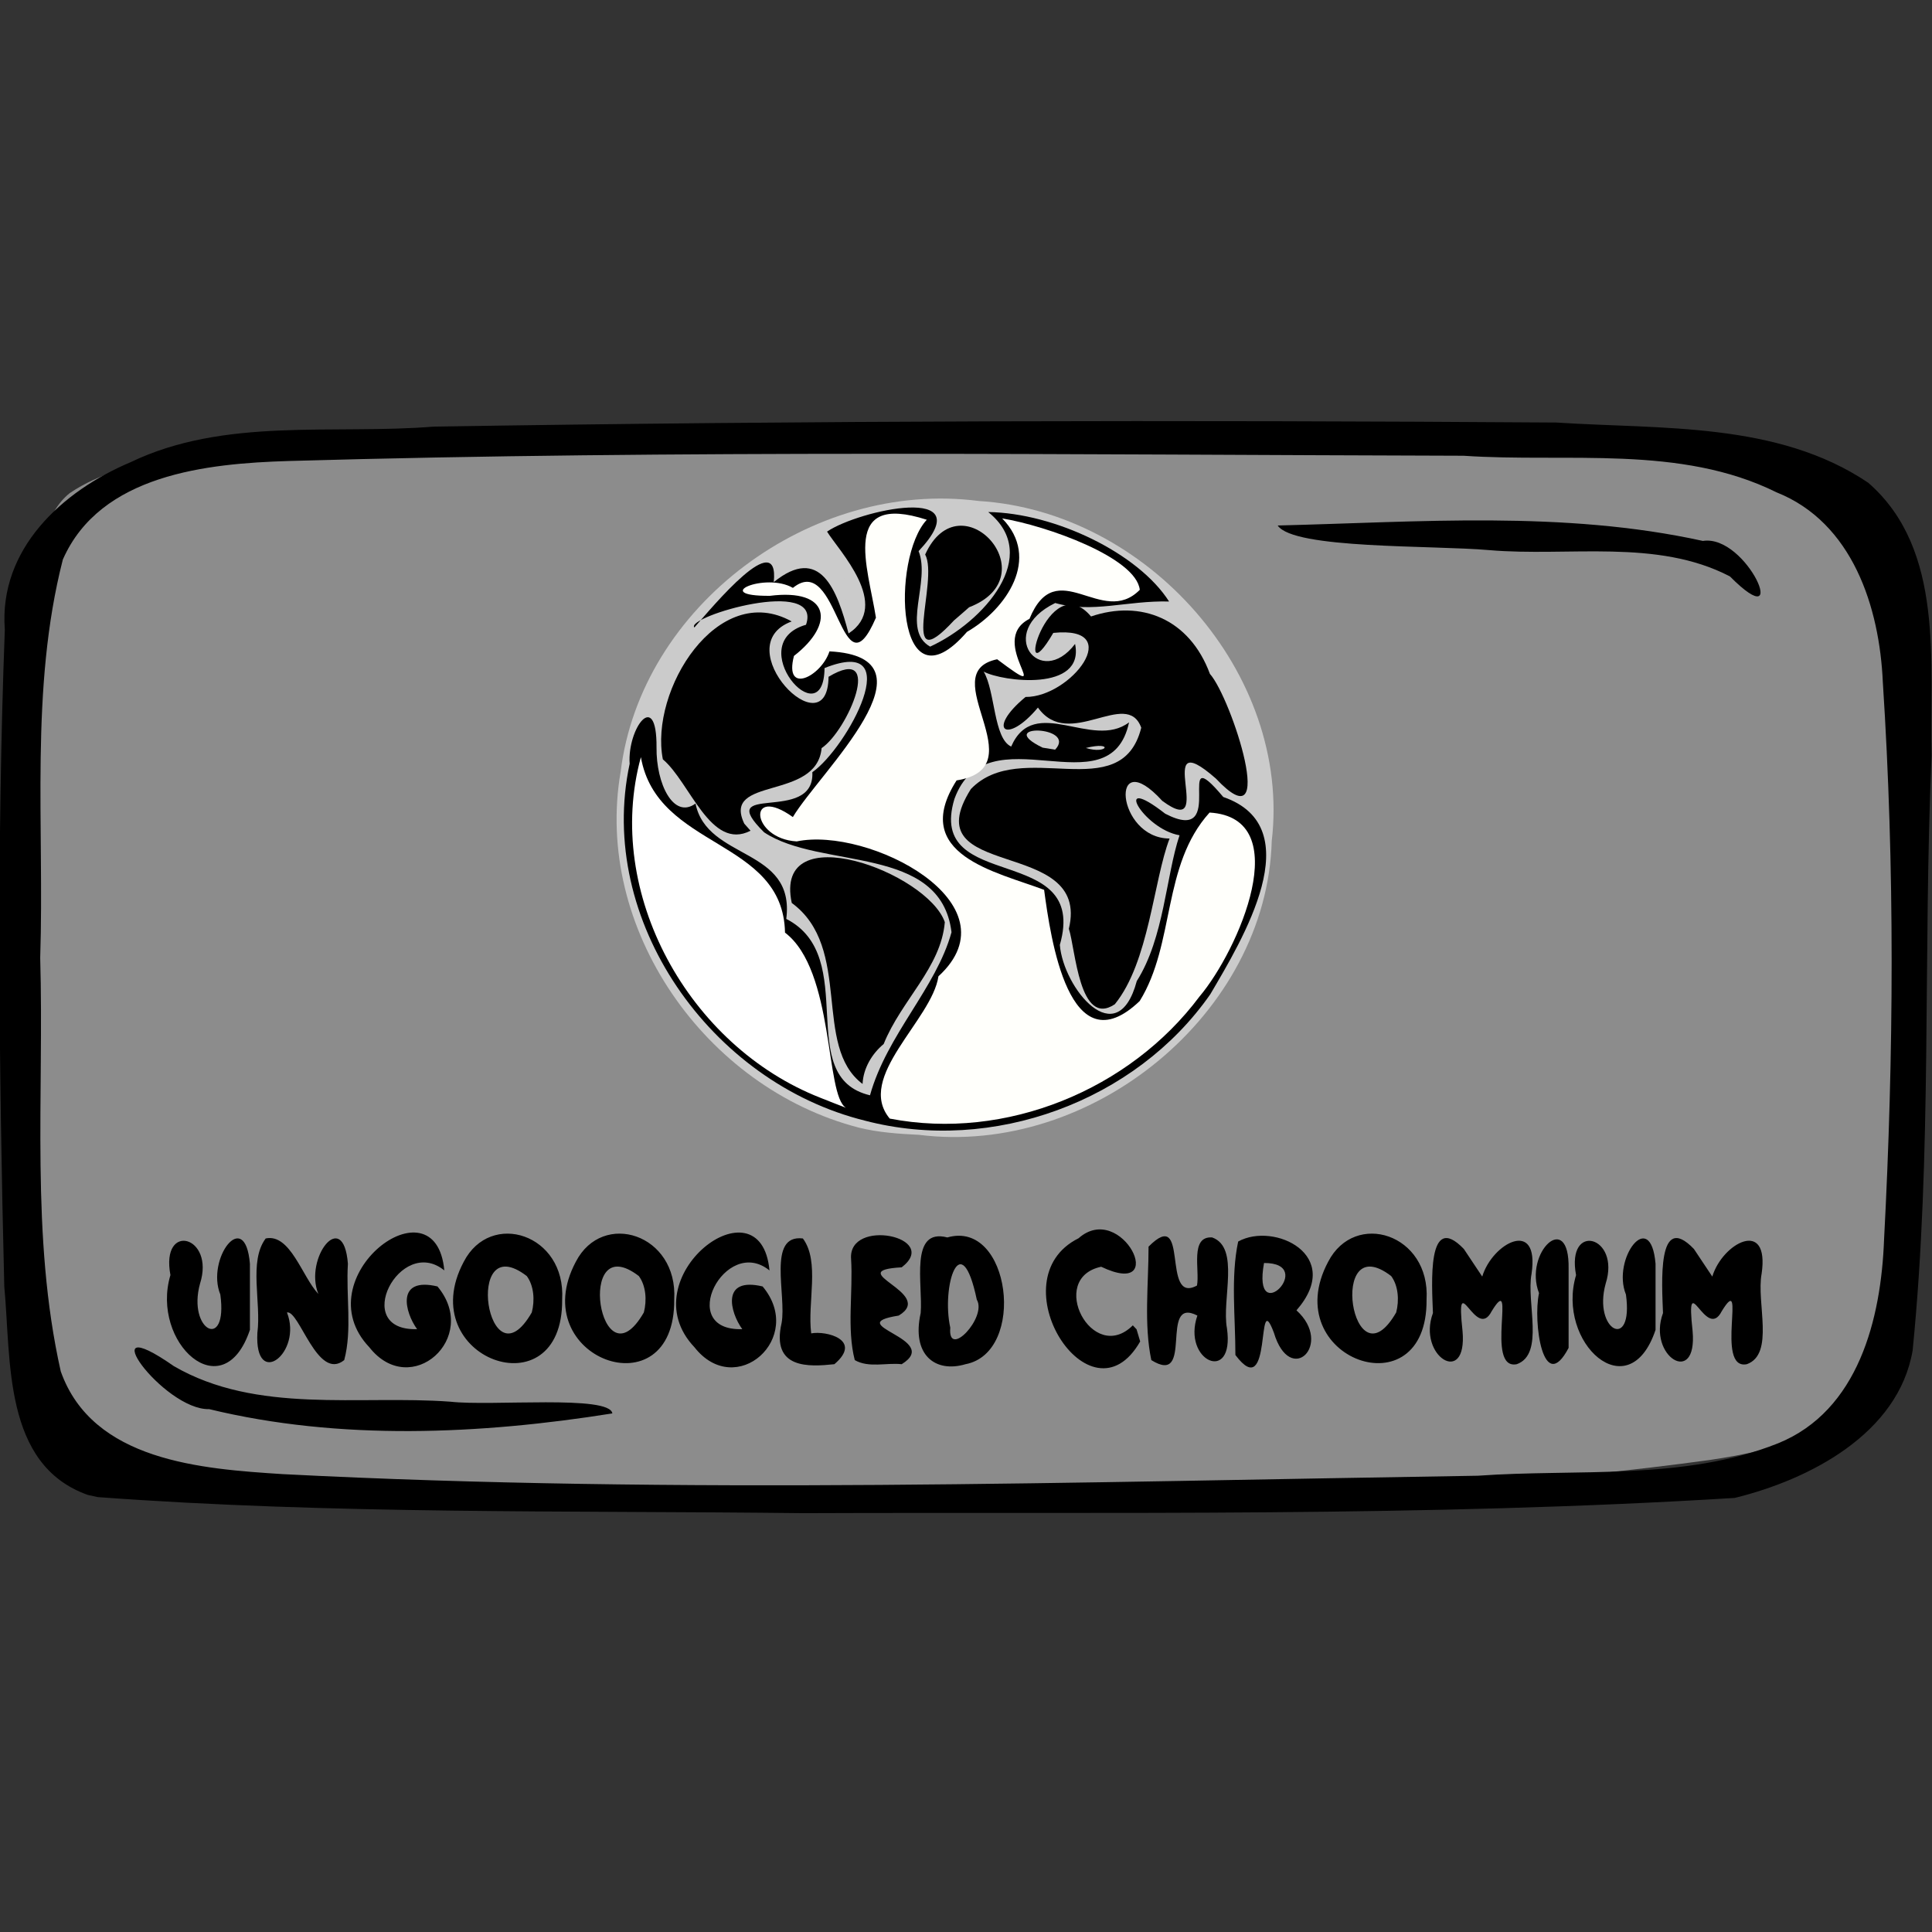 <?xml version="1.0" encoding="UTF-8" standalone="no"?>
<!-- Created with Inkscape (http://www.inkscape.org/) -->

<svg
   xmlns:dc="http://purl.org/dc/elements/1.1/"
   xmlns:cc="http://creativecommons.org/ns#"
   xmlns:rdf="http://www.w3.org/1999/02/22-rdf-syntax-ns#"
   xmlns:svg="http://www.w3.org/2000/svg"
   xmlns="http://www.w3.org/2000/svg"
   xmlns:sodipodi="http://sodipodi.sourceforge.net/DTD/sodipodi-0.dtd"
   xmlns:inkscape="http://www.inkscape.org/namespaces/inkscape"
   width="150"
   height="150"
   viewBox="0 0 39.688 39.688"
   version="1.1"
   id="svg922"
   inkscape:version="0.92.4 (5da689c313, 2019-01-14)"
   sodipodi:docname="USO_ungoogledchromium_internet.svg">
  <rect x="0" y="0" width="39.688" height="39.688" fill="#333333" stroke="none"/>
  <title
     id="title1437">USOICON</title>
  <defs
     id="defs916">
    <clipPath
       id="clipPath1521"
       clipPathUnits="userSpaceOnUse">
      <rect
         y="66.645"
         x="57.114"
         height="151.423"
         width="172.875"
         id="rect1523"
         style="opacity:0.875;fill:#000000;fill-opacity:1;stroke:#000000;stroke-width:0.604;stroke-linejoin:round;stroke-miterlimit:4;stroke-dasharray:none;stroke-opacity:1" />
    </clipPath>
  </defs>
  <sodipodi:namedview
     id="base"
     pagecolor="#ffffff"
     bordercolor="#666666"
     borderopacity="1.0"
     inkscape:pageopacity="0.0"
     inkscape:pageshadow="2"
     inkscape:zoom="1.5382239"
     inkscape:cx="98.244952"
     inkscape:cy="26.037938"
     inkscape:document-units="px"
     inkscape:current-layer="layer9"
     showgrid="false"
     inkscape:window-width="959"
     inkscape:window-height="671"
     inkscape:window-x="2112"
     inkscape:window-y="197"
     inkscape:window-maximized="0"
     units="px" />
  <g
     style="display:inline"
     transform="translate(-35.466,-112.592)"
     id="layer1"
     inkscape:groupmode="layer"
     inkscape:label="toonbox" />
  <g
     inkscape:label="text"
     id="layer3"
     inkscape:groupmode="layer" />
  <g
     style="display:inline"
     inkscape:label="icon_internet"
     id="layer9"
     inkscape:groupmode="layer">
    <g
       id="g1442">
      <path
         style="display:inline;opacity:0.875;fill:#999999;fill-opacity:1;stroke:none;stroke-width:0.118;stroke-linejoin:round;stroke-miterlimit:4;stroke-dasharray:none;stroke-opacity:0.972"
         d="M 1.435,10.128 C 2.67,9.297 4.324,9.436 5.756,9.205 14.115,8.613 22.517,8.69 30.882,9.158 c 2.392,0.206 4.838,0.269 7.15,0.97 0.872,1.675 0.817,3.67 1.027,5.517 0.208,4.025 0.362,8.131 -0.532,12.088 -0.23,1.649 -2.018,2.052 -3.407,2.259 C 28.803,30.856 22.404,30.811 16.041,30.813 11.304,30.719 6.538,30.746 1.84,30.074 0.173,29.528 0.823,27.039 0.434,25.657 0.155,21.091 0.021,16.472 0.693,11.934 0.848,11.32 0.904,10.549 1.435,10.128 Z"
         id="rect49496"
         inkscape:connector-curvature="0" />
      <path
         style="display:inline;fill:#000000;stroke-width:0.372"
         d="M 1.803,30.709 C 0.057,30.089 0.231,27.938 0.088,26.427 -0.023,21.932 -0.07,17.428 0.099,12.934 -0.028,11.278 1.278,10.087 2.684,9.494 4.616,8.567 6.836,8.931 8.909,8.764 16.596,8.639 24.286,8.627 31.973,8.68 c 2.151,0.141 4.538,-0.02 6.404,1.236 1.585,1.379 1.256,3.719 1.302,5.606 -0.178,4.071 0.016,8.163 -0.389,12.22 -0.293,1.711 -2.12,2.653 -3.655,3.029 -6.368,0.394 -12.757,0.288 -19.135,0.313 C 11.669,31.028 6.827,31.11 2.007,30.754 L 1.803,30.709 Z m 34.718,-1.058 c 1.66,-0.67 2.121,-2.568 2.182,-4.182 C 38.904,21.657 38.926,17.825 38.678,14.015 38.61,12.472 38.055,10.735 36.495,10.114 34.511,9.131 32.202,9.508 30.064,9.362 22.02,9.341 13.972,9.24 5.93,9.47 4.248,9.521 2.061,9.745 1.291,11.494 c -0.682,2.663 -0.377,5.457 -0.465,8.181 0.081,2.829 -0.203,5.716 0.422,8.496 0.655,1.847 2.894,2.004 4.559,2.111 8.177,0.421 16.369,0.159 24.551,0.033 2.046,-0.147 4.225,0.107 6.163,-0.664 z M 4.297,28.947 c -0.939,0.027 -2.493,-2.118 -0.727,-0.884 1.706,0.991 3.797,0.593 5.68,0.731 0.844,0.097 3.277,-0.144 3.329,0.241 -2.713,0.432 -5.596,0.564 -8.282,-0.088 z m 31.24,-17.106 c -1.499,-0.781 -3.309,-0.4 -4.943,-0.54 -1.173,-0.103 -4.022,-0.018 -4.347,-0.506 2.904,-0.07 5.875,-0.312 8.734,0.317 0.913,-0.143 1.835,2.014 0.556,0.729 z"
         id="path49494"
         inkscape:connector-curvature="0" />
      <path
         style="font-style:normal;font-variant:normal;font-weight:normal;font-stretch:normal;font-size:3.523px;font-family:Insaniburger;-inkscape-font-specification:Insaniburger;opacity:1;vector-effect:none;fill:#000000;fill-opacity:1;stroke:none;stroke-width:0.041;stroke-linecap:butt;stroke-linejoin:miter;stroke-miterlimit:4;stroke-dasharray:none;stroke-dashoffset:0;stroke-opacity:1"
         d="m 5.134,27.318 c -0.549,1.637 -2.048,0.264 -1.633,-1.125 -0.207,-1.104 0.921,-0.807 0.608,0.176 -0.266,0.965 0.578,1.397 0.417,0.224 -0.297,-0.733 0.507,-1.805 0.608,-0.633 0,0.453 0,0.905 0,1.358 z M 6.54,26.581 C 6.24,25.848 7.053,24.794 7.147,25.96 c -0.042,0.654 0.09,1.365 -0.076,1.98 -0.549,0.443 -0.922,-1.033 -1.176,-0.979 0.327,0.832 -0.67,1.593 -0.608,0.42 0.083,-0.627 -0.183,-1.468 0.171,-1.94 0.506,-0.106 0.749,0.788 1.081,1.139 z m 2.448,-0.154 C 8.125,26.222 8.317,26.96 8.568,27.304 7.192,27.347 8.219,25.362 9.127,26.097 8.949,24.174 6.229,26.247 7.586,27.675 c 0.852,1.085 2.283,-0.194 1.401,-1.248 z m 2.56,0.27 c 0.021,2.331 -3.079,1.209 -2.022,-0.776 0.55,-1.068 2.102,-0.572 2.022,0.776 z m -0.727,-0.484 c -1.317,-1.011 -0.807,2.329 0.103,0.748 0.065,-0.248 0.044,-0.55 -0.103,-0.748 z m 3.029,0.484 c 0.021,2.331 -3.079,1.209 -2.022,-0.776 0.55,-1.068 2.102,-0.572 2.022,0.776 z m -0.727,-0.484 c -1.317,-1.011 -0.807,2.329 0.103,0.748 0.065,-0.248 0.044,-0.55 -0.103,-0.748 z m 2.544,0.214 c -0.862,-0.205 -0.67,0.533 -0.419,0.877 -1.376,0.044 -0.349,-1.941 0.559,-1.206 -0.178,-1.923 -2.898,0.149 -1.541,1.578 0.852,1.085 2.283,-0.194 1.401,-1.248 z m 1.472,1.597 c -0.519,0.055 -1.302,0.105 -1.083,-0.847 0.104,-0.569 -0.302,-1.826 0.437,-1.736 0.354,0.476 0.089,1.32 0.171,1.95 0.3,-0.059 1.067,0.13 0.476,0.633 z m 1.384,0 c 0.852,-0.525 -1.279,-0.806 -0.061,-0.999 0.778,-0.467 -1.198,-0.921 0.061,-0.991 0.814,-0.627 -1.099,-1.021 -1.04,-0.176 0.043,0.688 -0.091,1.434 0.076,2.082 0.29,0.166 0.651,0.049 0.964,0.084 z m 1.311,0 c -0.626,0.186 -1.113,-0.195 -0.921,-1.051 0.048,-0.585 -0.236,-1.756 0.548,-1.553 1.296,-0.373 1.635,2.363 0.373,2.604 z m 0.232,-1.325 c -0.325,-1.546 -0.733,-0.277 -0.545,0.575 -0.058,0.658 0.761,-0.215 0.545,-0.575 z m 3.356,0.858 c -1.022,1.787 -2.963,-1.274 -1.266,-2.12 0.887,-0.784 1.888,1.264 0.465,0.585 -1.116,0.237 -0.18,2.029 0.65,1.204 l 0.077,0.082 z m 1.479,-2.137 c 0.577,0.209 0.192,1.276 0.304,1.869 0.161,1.155 -0.93,0.669 -0.608,-0.264 -0.8,-0.413 -0.051,1.472 -0.946,0.915 -0.155,-0.731 -0.057,-1.564 -0.057,-2.331 0.857,-0.862 0.251,1.204 0.995,0.799 0.06,-0.316 -0.149,-1.019 0.311,-0.988 z m 1.731,1.497 c 0.768,0.695 -0.127,1.583 -0.464,0.458 -0.374,-0.994 -0.014,1.493 -0.79,0.46 9.06e-4,-0.767 -0.099,-1.601 0.057,-2.331 0.735,-0.409 2.186,0.281 1.198,1.413 z m -0.666,-0.972 c -0.253,1.389 1.103,-0.005 0,0 z m 3.339,0.752 c 0.021,2.331 -3.079,1.209 -2.022,-0.776 0.55,-1.068 2.102,-0.572 2.022,0.776 z m -0.727,-0.484 c -1.317,-1.011 -0.807,2.329 0.103,0.748 0.065,-0.248 0.044,-0.55 -0.103,-0.748 z m 1.871,0.01 c 0.208,-0.69 1.181,-1.208 1.013,-0.058 -0.112,0.59 0.273,1.653 -0.304,1.859 -0.665,0.132 0.013,-1.954 -0.515,-1.089 -0.325,0.64 -0.749,-0.96 -0.599,0.408 0.104,1.161 -0.936,0.516 -0.608,-0.37 -0.021,-0.584 -0.128,-2.11 0.635,-1.316 0.126,0.189 0.252,0.377 0.377,0.566 z m 1.774,1.466 c -0.523,0.997 -0.736,-0.532 -0.608,-1.125 -0.322,-0.831 0.629,-1.732 0.608,-0.501 0,0.542 0,1.084 0,1.626 z m 1.786,-0.37 c -0.549,1.637 -2.048,0.264 -1.633,-1.125 -0.207,-1.104 0.921,-0.807 0.608,0.176 -0.266,0.965 0.578,1.397 0.417,0.224 -0.297,-0.733 0.507,-1.805 0.608,-0.633 0,0.453 0,0.905 0,1.358 z m 1.166,-1.096 c 0.208,-0.69 1.181,-1.208 1.013,-0.058 -0.112,0.59 0.273,1.653 -0.304,1.859 -0.665,0.132 0.013,-1.954 -0.515,-1.089 -0.325,0.64 -0.749,-0.96 -0.599,0.408 0.104,1.161 -0.936,0.516 -0.608,-0.37 -0.021,-0.584 -0.128,-2.11 0.635,-1.316 0.126,0.189 0.252,0.377 0.377,0.566 z"
         id="text49550"
         inkscape:connector-curvature="0" />
      <g
         id="g54240"
         transform="matrix(0.246,0,0,0.242,34.917,-33.749)">
        <path
           style="fill:#cbcbcb;fill-opacity:1;stroke-width:0.513"
           d="m -70.219,235.178 c -12.863,-3.373 -22.147,-16.943 -19.893,-30.199 1.688,-14.059 15.886,-24.838 29.891,-22.994 14.099,0.872 26.133,14.68 24.48,28.857 -0.403,14.624 -14.991,26.802 -29.464,24.947 -1.682,-0.083 -3.376,-0.197 -5.015,-0.611 z"
           id="path54193"
           inkscape:connector-curvature="0" />
        <path
           style="fill:#000000;fill-opacity:1;stroke-width:0.513"
           d="m -68.146,228.079 c 1.471,-3.721 4.78,-6.471 5.105,-10.342 -1.439,-4.222 -14.349,-9.096 -12.782,-1.631 5.125,3.818 1.692,12.151 5.913,15.364 0.06,-1.319 0.771,-2.55 1.765,-3.392 z"
           id="path54191"
           inkscape:connector-curvature="0" />
        <path
           style="fill:#000000;fill-opacity:1;stroke-width:0.513"
           d="m -48.848,224.709 c 2.864,-3.576 3.229,-10.503 4.576,-14.071 -4.491,-0.012 -5.054,-8.165 -0.611,-3.198 4.71,3.534 -1.039,-6.818 4.48,-1.891 5.313,5.738 1.283,-6.863 -0.5,-8.884 -1.706,-4.692 -5.768,-6.315 -9.928,-4.877 -3.642,-4.385 -6.543,7.295 -3.152,1.395 6.089,-0.638 1.466,5.467 -2.316,5.438 -3.321,2.78 -1.601,4.111 1.033,0.9 2.58,3.698 7.418,-1.681 8.628,1.711 -1.676,6.79 -10.055,0.792 -14.228,5.207 -4.912,7.917 10.053,3.946 8.183,11.862 0.554,1.697 0.867,8.412 3.835,6.407 z"
           id="path54189"
           inkscape:connector-curvature="0" />
        <path
           style="fill:#000000;fill-opacity:1;stroke-width:0.513"
           d="m -79.788,209.375 c -1.905,-4.056 6.048,-1.906 6.459,-6.414 2.178,-1.472 5.294,-8.913 0.579,-6.053 -0.065,6.314 -8.591,-2.629 -3.079,-4.698 -6.185,-3.503 -11.886,5.854 -10.758,11.707 2.26,1.918 3.98,7.801 7.323,6.059 z"
           id="path54187"
           inkscape:connector-curvature="0" />
        <path
           style="fill:#cbcbcb;fill-opacity:1;stroke-width:0.513"
           d="m -58.356,197.457 c -1.297,-1.993 -1.422,1.071 0,0 z"
           id="path54185"
           inkscape:connector-curvature="0" />
        <path
           style="fill:#000000;fill-opacity:1;stroke-width:0.513"
           d="m -61.012,191.007 c 6.737,-2.641 -0.738,-11.025 -3.67,-4.477 1.167,2.181 -2.315,10.79 2.403,5.598 l 0.62,-0.544 z"
           id="path54183"
           inkscape:connector-curvature="0" />
        <path
           style="fill:#cbcbcb;fill-opacity:1;stroke-width:0.513"
           d="m -70.219,190.291 c -2.412,-9.182 -0.656,7.685 0,0 z"
           id="path54156"
           inkscape:connector-curvature="0" />
        <path
           style="fill:#000000;fill-opacity:1;stroke-width:0.513"
           d="m -69.703,234.588 c -12.896,-3.236 -22.457,-17.009 -19.656,-30.291 -0.204,-2.998 2.279,-6.422 2.244,-1.4 -0.039,3.096 1.42,6.129 3.256,4.773 0.966,4.852 8.348,3.692 7.578,9.791 6.215,3.239 0.532,13.423 6.992,14.973 1.414,-5.153 5.519,-9.095 6.807,-13.842 -0.898,-7.49 -10.92,-5.28 -15.65,-8.482 -4.35,-4.377 4.244,-0.618 4.029,-5.101 2.896,-2.06 8.076,-11.706 1.018,-8.841 -0.056,5.959 -6.945,-2.105 -1.547,-3.676 1.418,-4.16 -10.12,-0.656 -9.321,0.23 1.537,-1.783 7.113,-8.635 6.627,-3.849 3.864,-3.178 5.282,0.614 6.246,4.357 3.611,-2.391 -0.835,-7.057 -1.794,-8.645 2.614,-1.817 13.033,-4.176 7.644,1.657 1.023,2.599 -1.475,6.703 0.964,8.106 4.472,-2.09 9.385,-7.726 4.849,-11.425 5.58,0.085 12.536,3.499 15.103,7.594 -3.535,-0.09 -6.425,1.023 -9.508,0.128 -5.008,2.483 -1.262,7.377 1.658,3.475 0.829,4.083 -6.082,3.201 -7.632,2.348 0.972,1.667 0.815,5.666 2.296,6.364 1.929,-4.495 6.748,0.325 9.844,-2.056 -1.599,7.564 -11.88,-1.053 -14.584,6.506 -2.401,8.087 11.284,3.58 8.804,12.386 0.291,3.659 4.784,9.281 6.426,3.066 2.293,-3.682 2.435,-8.937 3.57,-12.373 -3.072,-0.538 -5.721,-5.423 -1.197,-1.831 5.437,2.862 0.509,-6.661 4.848,-1.419 7.324,2.57 1.578,12.139 -1.083,16.746 -6.224,9.081 -18.189,13.565 -28.832,10.731 z"
           id="path54175"
           inkscape:connector-curvature="0" />
        <path
           style="fill:#cbcbcb;fill-opacity:1;stroke-width:0.513"
           d="m -42.674,192.457 c -2.263,-2.979 3.561,3.497 0,0 z"
           id="path54154"
           inkscape:connector-curvature="0" />
        <path
           style="fill:#fffffb;fill-opacity:1;stroke-width:0.513"
           d="m -67.64,234.412 c -2.885,-3.52 3.518,-8.35 4.067,-12.079 6.634,-6.191 -5.866,-12.722 -11.835,-11.45 -3.846,-0.225 -4.165,-4.869 -0.323,-2.067 2.233,-3.804 12.577,-13.568 3.058,-14.066 -0.679,2.128 -3.823,3.745 -2.966,0.388 3.465,-2.733 3.003,-5.748 -2.01,-5.102 -5.045,0.034 -0.389,-2.038 1.922,-0.674 3.819,-3.157 3.991,9.49 6.934,2.528 -0.662,-4.278 -3.021,-10.702 4.247,-8.311 -2.989,3.246 -2.616,16.519 3.354,9.518 3.311,-1.941 6.187,-6.267 2.94,-9.632 3.7,0.621 11.186,3.315 11.492,6.061 -3.167,3.266 -6.948,-3.138 -9.212,2.464 -3.697,1.917 2.58,7.464 -2.698,3.432 -5.405,1.14 3.407,9.182 -3.388,10.282 -3.967,6.321 3.364,7.77 7.309,9.29 0.535,4.053 2.073,15.173 7.981,9.439 2.982,-4.902 1.84,-11.51 5.836,-16 7.275,0.447 2.4,11.722 -0.84,15.615 -5.81,7.908 -16.172,12.27 -25.868,10.363 z"
           id="path54167"
           inkscape:connector-curvature="0" />
        <path
           style="fill:#ffffff;fill-opacity:1;stroke-width:0.513"
           d="m -73.436,232.643 c -11,-4.38 -18.094,-17.41 -14.985,-28.913 1.362,7.853 11.883,6.881 12.035,14.896 4.165,3.214 3.334,13.828 5.094,14.87 l -0.98,-0.385 -1.164,-0.468 z"
           id="path54165"
           inkscape:connector-curvature="0" />
        <path
           style="fill:#cbcbcb;fill-opacity:1;stroke-width:0.513"
           d="m -54.874,202.923 c -4.157,-2.049 2.941,-1.869 1.043,0.172 z"
           id="path54163"
           inkscape:connector-curvature="0" />
        <path
           style="fill:#cbcbcb;fill-opacity:1;stroke-width:0.513"
           d="m -51.264,202.951 c 2.359,-0.598 1.805,0.572 0,0 z"
           id="path54152"
           inkscape:connector-curvature="0" />
      </g>
    </g>
  </g>
</svg>
